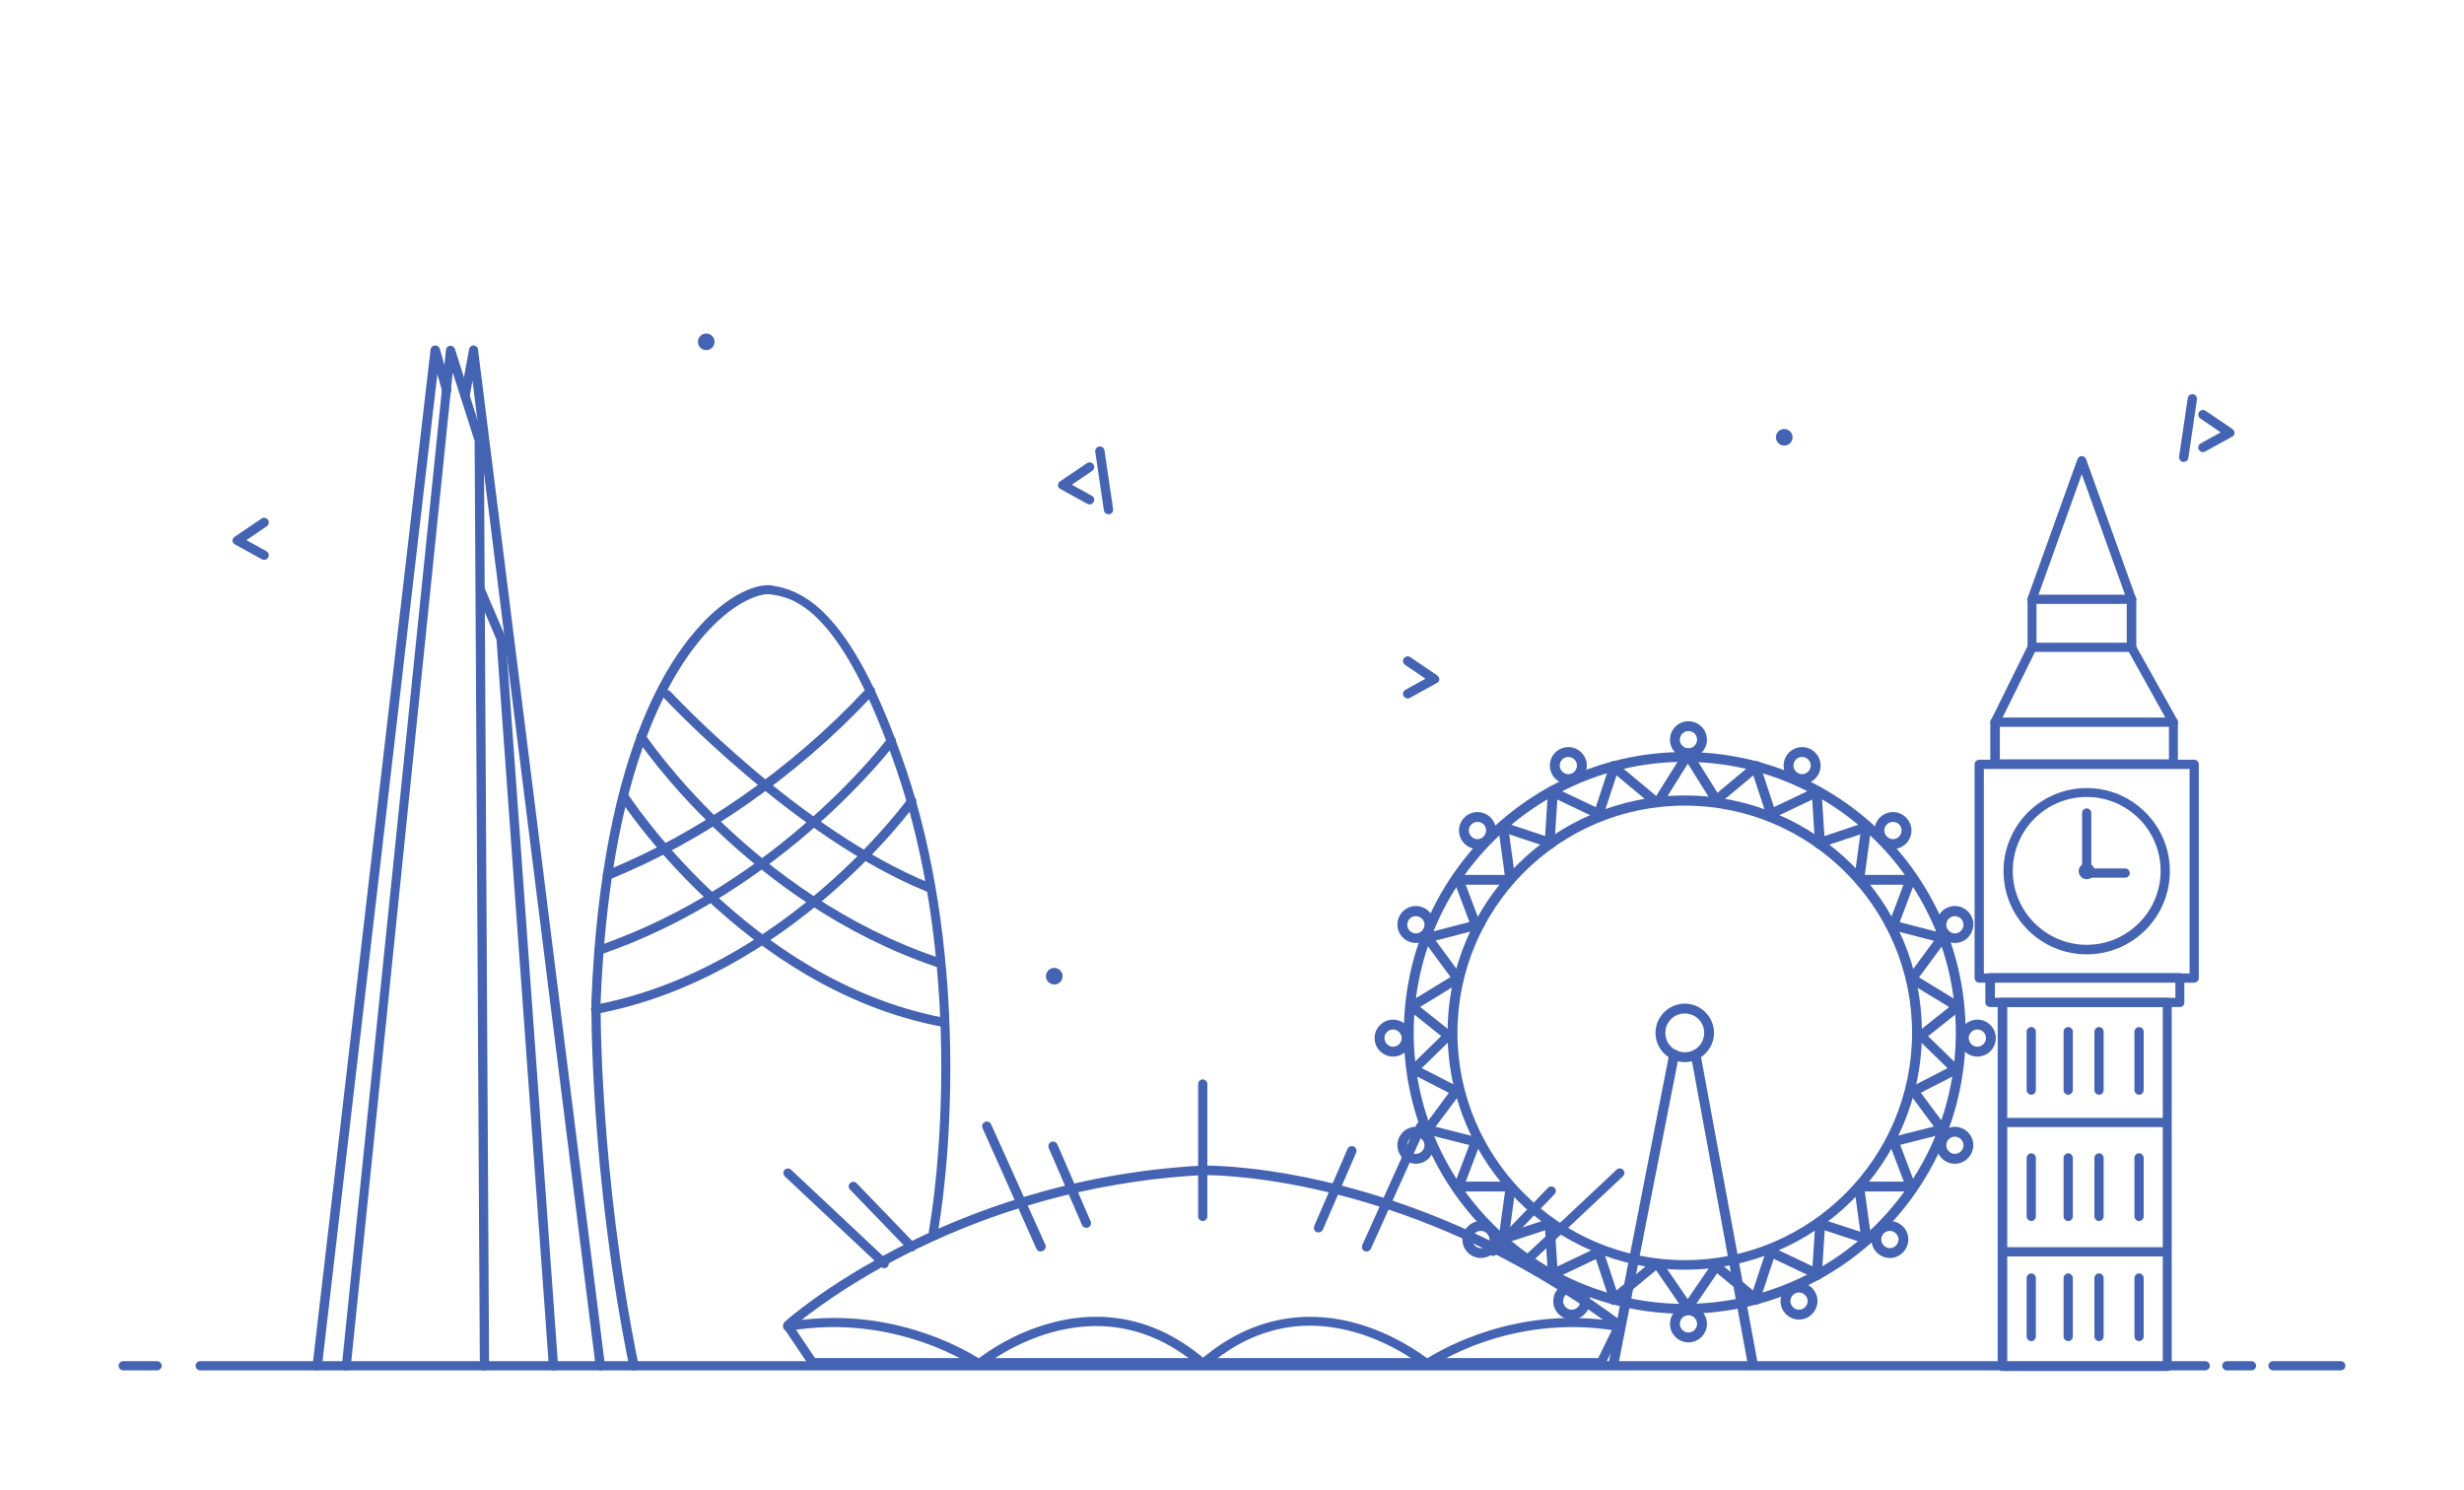 <?xml version="1.0" encoding="utf-8"?>
<!-- Generator: Adobe Illustrator 18.1.1, SVG Export Plug-In . SVG Version: 6.00 Build 0)  -->
<svg version="1.1" id="Layer_1" xmlns="http://www.w3.org/2000/svg" xmlns:xlink="http://www.w3.org/1999/xlink" x="0px" y="0px"
	 viewBox="0 0 800 484" enable-background="new 0 0 800 484" xml:space="preserve">
<g>
	<path fill="#4463B2" d="M547,412.3c-42.4,0-77-34.5-77-77s34.5-77,77-77s77,34.5,77,77S589.4,412.3,547,412.3z M547,261.6
		c-40.7,0-73.8,33.1-73.8,73.8s33.1,73.8,73.8,73.8s73.8-33.1,73.8-73.8S587.7,261.6,547,261.6z"/>
	<path fill="#4463B2" d="M547,426.6c-50.3,0-91.2-40.9-91.2-91.2s40.9-91.2,91.2-91.2c50.3,0,91.2,40.9,91.2,91.2
		S597.3,426.6,547,426.6z M547,247.4c-48.5,0-88,39.5-88,88s39.5,88,88,88c48.5,0,88-39.5,88-88S595.5,247.4,547,247.4z"/>
	<path fill="#4463B2" d="M547,344.9c-5.2,0-9.5-4.3-9.5-9.5c0-5.2,4.3-9.5,9.5-9.5c5.2,0,9.5,4.3,9.5,9.5
		C556.5,340.6,552.2,344.9,547,344.9z M547,329.1c-3.5,0-6.3,2.8-6.3,6.3s2.8,6.3,6.3,6.3c3.5,0,6.3-2.8,6.3-6.3
		S550.5,329.1,547,329.1z"/>
	<path fill="#4463B2" d="M523.8,444.5c-0.1,0-0.2,0-0.3,0c-0.9-0.2-1.4-1-1.2-1.9l19.7-100.5c0.2-0.9,1-1.4,1.9-1.2
		c0.9,0.2,1.4,1,1.2,1.9l-19.7,100.5C525.2,444,524.5,444.5,523.8,444.5z"/>
	<path fill="#4463B2" d="M569.1,444.5c-0.7,0-1.4-0.5-1.6-1.3L549,342.8c-0.2-0.9,0.4-1.7,1.3-1.8c0.9-0.2,1.7,0.4,1.8,1.3
		l18.6,100.5c0.2,0.9-0.4,1.7-1.3,1.8C569.3,444.5,569.2,444.5,569.1,444.5z"/>
	<path fill="#4463B2" d="M548.2,435.9c-3.3,0-6-2.7-6-6c0-3.3,2.7-6,6-6c3.3,0,6,2.7,6,6C554.2,433.2,551.5,435.9,548.2,435.9z
		 M548.2,427.1c-1.6,0-2.8,1.3-2.8,2.8c0,1.5,1.3,2.8,2.8,2.8c1.5,0,2.8-1.3,2.8-2.8C551,428.4,549.8,427.1,548.2,427.1z"/>
	<path fill="#4463B2" d="M584.1,428.5c-3.3,0-6-2.7-6-6c0-3.3,2.7-6,6-6c3.3,0,6,2.7,6,6C590,425.8,587.4,428.5,584.1,428.5z
		 M584.1,419.7c-1.6,0-2.8,1.3-2.8,2.8c0,1.5,1.3,2.8,2.8,2.8c1.5,0,2.8-1.3,2.8-2.8C586.9,421,585.6,419.7,584.1,419.7z"/>
	<path fill="#4463B2" d="M613.6,408.5c-3.3,0-6-2.7-6-6c0-3.3,2.7-6,6-6c3.3,0,6,2.7,6,6C619.5,405.8,616.9,408.5,613.6,408.5z
		 M613.6,399.7c-1.6,0-2.8,1.3-2.8,2.8c0,1.5,1.3,2.8,2.8,2.8c1.5,0,2.8-1.3,2.8-2.8C616.4,401,615.1,399.7,613.6,399.7z"/>
	<path fill="#4463B2" d="M642,343.1c-3.3,0-6-2.7-6-6c0-3.3,2.7-6,6-6c3.3,0,6,2.7,6,6C648,340.4,645.3,343.1,642,343.1z M642,334.3
		c-1.6,0-2.8,1.3-2.8,2.8c0,1.5,1.3,2.8,2.8,2.8c1.5,0,2.8-1.3,2.8-2.8C644.8,335.6,643.6,334.3,642,334.3z"/>
	<path fill="#4463B2" d="M634.7,306.2c-3.3,0-6-2.7-6-6c0-3.3,2.7-6,6-6c3.3,0,6,2.7,6,6C640.6,303.6,638,306.2,634.7,306.2z
		 M634.7,297.5c-1.6,0-2.8,1.3-2.8,2.8c0,1.5,1.3,2.8,2.8,2.8c1.5,0,2.8-1.3,2.8-2.8C637.5,298.7,636.2,297.5,634.7,297.5z"/>
	<path fill="#4463B2" d="M614.6,275.7c-3.3,0-6-2.7-6-6c0-3.3,2.7-6,6-6c3.3,0,6,2.7,6,6C620.6,273,617.9,275.7,614.6,275.7z
		 M614.6,266.9c-1.6,0-2.8,1.3-2.8,2.8c0,1.5,1.3,2.8,2.8,2.8c1.5,0,2.8-1.3,2.8-2.8C617.4,268.1,616.2,266.9,614.6,266.9z"/>
	<path fill="#4463B2" d="M585.1,254.6c-3.3,0-6-2.7-6-6c0-3.3,2.7-6,6-6c3.3,0,6,2.7,6,6C591.1,251.9,588.4,254.6,585.1,254.6z
		 M585.1,245.8c-1.6,0-2.8,1.3-2.8,2.8c0,1.5,1.3,2.8,2.8,2.8c1.5,0,2.8-1.3,2.8-2.8C587.9,247.1,586.7,245.8,585.1,245.8z"/>
	<path fill="#4463B2" d="M548.2,246.2c-3.3,0-6-2.7-6-6c0-3.3,2.7-6,6-6c3.3,0,6,2.7,6,6C554.2,243.5,551.5,246.2,548.2,246.2z
		 M548.2,237.4c-1.6,0-2.8,1.3-2.8,2.8c0,1.5,1.3,2.8,2.8,2.8c1.5,0,2.8-1.3,2.8-2.8C551,238.6,549.8,237.4,548.2,237.4z"/>
	<path fill="#4463B2" d="M634.7,377.9c-3.3,0-6-2.7-6-6c0-3.3,2.7-6,6-6c3.3,0,6,2.7,6,6C640.6,375.2,638,377.9,634.7,377.9z
		 M634.7,369.1c-1.6,0-2.8,1.3-2.8,2.8c0,1.5,1.3,2.8,2.8,2.8c1.5,0,2.8-1.3,2.8-2.8C637.5,370.4,636.2,369.1,634.7,369.1z"/>
	<path fill="#4463B2" d="M510.3,428.5c-3.3,0-6-2.7-6-6c0-3.3,2.7-6,6-6c3.3,0,6,2.7,6,6C516.2,425.8,513.6,428.5,510.3,428.5z
		 M510.3,419.7c-1.6,0-2.8,1.3-2.8,2.8c0,1.5,1.3,2.8,2.8,2.8c1.5,0,2.8-1.3,2.8-2.8C513.1,421,511.8,419.7,510.3,419.7z"/>
	<path fill="#4463B2" d="M480.8,408.5c-3.3,0-6-2.7-6-6c0-3.3,2.7-6,6-6c3.3,0,6,2.7,6,6C486.7,405.8,484.1,408.5,480.8,408.5z
		 M480.8,399.7c-1.6,0-2.8,1.3-2.8,2.8c0,1.5,1.3,2.8,2.8,2.8c1.5,0,2.8-1.3,2.8-2.8C483.6,401,482.3,399.7,480.8,399.7z"/>
	<path fill="#4463B2" d="M452.3,343.1c-3.3,0-6-2.7-6-6c0-3.3,2.7-6,6-6c3.3,0,6,2.7,6,6C458.3,340.4,455.6,343.1,452.3,343.1z
		 M452.3,334.3c-1.6,0-2.8,1.3-2.8,2.8c0,1.5,1.3,2.8,2.8,2.8c1.5,0,2.8-1.3,2.8-2.8C455.1,335.6,453.8,334.3,452.3,334.3z"/>
	<path fill="#4463B2" d="M459.7,306.2c-3.3,0-6-2.7-6-6c0-3.3,2.7-6,6-6c3.3,0,6,2.7,6,6C465.6,303.6,463,306.2,459.7,306.2z
		 M459.7,297.5c-1.6,0-2.8,1.3-2.8,2.8c0,1.5,1.3,2.8,2.8,2.8c1.5,0,2.8-1.3,2.8-2.8C462.5,298.7,461.2,297.5,459.7,297.5z"/>
	<path fill="#4463B2" d="M479.7,275.7c-3.3,0-6-2.7-6-6c0-3.3,2.7-6,6-6c3.3,0,6,2.7,6,6C485.7,273,483,275.7,479.7,275.7z
		 M479.7,266.9c-1.6,0-2.8,1.3-2.8,2.8c0,1.5,1.3,2.8,2.8,2.8c1.5,0,2.8-1.3,2.8-2.8C482.5,268.1,481.3,266.9,479.7,266.9z"/>
	<path fill="#4463B2" d="M509.2,254.6c-3.3,0-6-2.7-6-6c0-3.3,2.7-6,6-6c3.3,0,6,2.7,6,6C515.2,251.9,512.5,254.6,509.2,254.6z
		 M509.2,245.8c-1.6,0-2.8,1.3-2.8,2.8c0,1.5,1.3,2.8,2.8,2.8c1.5,0,2.8-1.3,2.8-2.8C512,247.1,510.8,245.8,509.2,245.8z"/>
	<path fill="#4463B2" d="M459.7,377.9c-3.3,0-6-2.7-6-6c0-3.3,2.7-6,6-6c3.3,0,6,2.7,6,6C465.6,375.2,463,377.9,459.7,377.9z
		 M459.7,369.1c-1.6,0-2.8,1.3-2.8,2.8c0,1.5,1.3,2.8,2.8,2.8c1.5,0,2.8-1.3,2.8-2.8C462.5,370.4,461.2,369.1,459.7,369.1z"/>
	<g>
		<path fill="#4463B2" d="M538.2,262.1c-0.3,0-0.6-0.1-0.8-0.2c-0.5-0.3-0.7-0.8-0.7-1.3c0-0.3,0.1-0.6,0.2-0.8l10-16
			c0.5-0.7,1.4-1,2.2-0.5c0.5,0.3,0.7,0.8,0.7,1.3c0,0.3-0.1,0.6-0.2,0.8l-10,16C539.3,261.9,538.7,262.1,538.2,262.1z"/>
		<path fill="#4463B2" d="M557.7,262.1c-0.5,0-1-0.3-1.3-0.7l-10-16c-0.2-0.3-0.2-0.6-0.2-0.8c0-0.5,0.3-1,0.7-1.3
			c0.7-0.5,1.7-0.2,2.2,0.5l10,16c0.2,0.3,0.2,0.6,0.2,0.8c0,0.5-0.3,1-0.7,1.3C558.3,262,558,262.1,557.7,262.1z"/>
	</g>
	<g>
		<path fill="#4463B2" d="M556.5,262c-0.5,0-0.9-0.2-1.2-0.6c-0.2-0.3-0.4-0.7-0.4-1c0-0.5,0.2-0.9,0.6-1.2l13.9-11.6
			c0.7-0.6,1.7-0.5,2.2,0.2c0.2,0.3,0.4,0.7,0.4,1c0,0.5-0.2,0.9-0.6,1.2l-13.9,11.6C557.2,261.9,556.8,262,556.5,262z"/>
		<path fill="#4463B2" d="M575.3,266.7c-0.7,0-1.3-0.4-1.5-1.1l-5.4-16.4c-0.1-0.2-0.1-0.3-0.1-0.5c0-0.7,0.4-1.3,1.1-1.5
			c0.8-0.3,1.7,0.2,2,1l5.4,16.4c0.1,0.2,0.1,0.3,0.1,0.5c0,0.7-0.4,1.3-1.1,1.5C575.6,266.7,575.4,266.7,575.3,266.7z"/>
	</g>
	<g>
		<path fill="#4463B2" d="M574.1,266.3c-0.6,0-1.2-0.3-1.4-0.9c-0.1-0.2-0.2-0.5-0.2-0.7c0-0.6,0.3-1.2,0.9-1.4l16.2-7.7
			c0.8-0.4,1.7,0,2.1,0.7c0.1,0.2,0.2,0.5,0.2,0.7c0,0.6-0.3,1.2-0.9,1.4l-16.2,7.7C574.6,266.2,574.4,266.3,574.1,266.3z"/>
		<path fill="#4463B2" d="M590.9,275.7c-0.8,0-1.5-0.6-1.6-1.5l-1.1-17.3c0,0,0-0.1,0-0.1c0-0.8,0.6-1.5,1.5-1.6
			c0.9-0.1,1.6,0.6,1.7,1.5l1.1,17.3c0,0,0,0.1,0,0.1C592.5,274.9,591.9,275.6,590.9,275.7C591,275.7,591,275.7,590.9,275.7z"/>
	</g>
	<g>
		<path fill="#4463B2" d="M590.4,275.4c-0.7,0-1.3-0.4-1.5-1.1c-0.1-0.2-0.1-0.3-0.1-0.5c0-0.7,0.4-1.3,1.1-1.5l15.9-5.3
			c0.8-0.3,1.7,0.2,2,1c0.1,0.2,0.1,0.3,0.1,0.5c0,0.7-0.4,1.3-1.1,1.5l-15.9,5.3C590.7,275.4,590.6,275.4,590.4,275.4z"/>
		<path fill="#4463B2" d="M603.7,286.6c-0.1,0-0.1,0-0.2,0c-0.8-0.1-1.4-0.8-1.4-1.6c0-0.1,0-0.1,0-0.2l2.3-16.8
			c0.1-0.9,0.9-1.5,1.8-1.4c0.8,0.1,1.4,0.8,1.4,1.6c0,0.1,0,0.1,0,0.2l-2.3,16.8C605.2,286.1,604.5,286.6,603.7,286.6z"/>
	</g>
	<g>
		<path fill="#4463B2" d="M603.8,287.3c-0.9,0-1.6-0.7-1.6-1.6c0-0.9,0.7-1.6,1.6-1.6l17,0c0.9,0,1.6,0.7,1.6,1.6
			c0,0.9-0.7,1.6-1.6,1.6L603.8,287.3z"/>
		<path fill="#4463B2" d="M614.5,302.8c-0.2,0-0.4,0-0.6-0.1c-0.6-0.2-1-0.8-1-1.5c0-0.2,0-0.4,0.1-0.6l6-15.9
			c0.3-0.8,1.2-1.2,2-0.9c0.6,0.2,1,0.8,1,1.5c0,0.2,0,0.4-0.1,0.6l-6,15.9C615.8,302.4,615.2,302.8,614.5,302.8z"/>
	</g>
	<g>
		<path fill="#4463B2" d="M631,306.2c-0.1,0-0.3,0-0.4,0l-17.4-4.5c-0.7-0.2-1.2-0.8-1.2-1.5c0-0.1,0-0.3,0-0.4
			c0.2-0.8,1.1-1.4,1.9-1.1l17.4,4.5c0.7,0.2,1.2,0.8,1.2,1.5c0,0.1,0,0.3,0,0.4C632.3,305.7,631.7,306.2,631,306.2z"/>
		<path fill="#4463B2" d="M620.5,319.7c-0.3,0-0.7-0.1-0.9-0.3c-0.4-0.3-0.6-0.8-0.6-1.3c0-0.3,0.1-0.7,0.3-0.9l10.3-14
			c0.5-0.7,1.5-0.9,2.2-0.3c0.4,0.3,0.6,0.8,0.6,1.3c0,0.3-0.1,0.7-0.3,0.9l-10.3,14C621.4,319.5,621,319.7,620.5,319.7z"/>
	</g>
	<g>
		<path fill="#4463B2" d="M635.9,328.6c-0.3,0-0.6-0.1-0.8-0.2l-14.9-9.1c-0.5-0.3-0.8-0.8-0.8-1.4c0-0.3,0.1-0.6,0.2-0.8
			c0.5-0.7,1.4-1,2.2-0.5l14.9,9.1c0.5,0.3,0.8,0.8,0.8,1.4c0,0.3-0.1,0.6-0.2,0.8C637,328.3,636.5,328.6,635.9,328.6z"/>
		<path fill="#4463B2" d="M622.6,338.7c-0.5,0-0.9-0.2-1.2-0.6c-0.2-0.3-0.3-0.6-0.3-1c0-0.5,0.2-0.9,0.6-1.2l13.3-10.6
			c0.7-0.5,1.7-0.4,2.2,0.3c0.2,0.3,0.3,0.6,0.3,1c0,0.5-0.2,0.9-0.6,1.2l-13.3,10.6C623.3,338.6,622.9,338.7,622.6,338.7z"/>
	</g>
	<g>
		<path fill="#4463B2" d="M635.4,349.2c-0.4,0-0.8-0.1-1.1-0.4l-12.3-12c-0.3-0.3-0.5-0.7-0.5-1.1c0-0.4,0.1-0.8,0.4-1.1
			c0.6-0.6,1.6-0.6,2.2,0l12.3,12c0.3,0.3,0.5,0.7,0.5,1.1c0,0.4-0.1,0.8-0.4,1.1C636.2,349,635.8,349.2,635.4,349.2z"/>
		<path fill="#4463B2" d="M620.7,356.2c-0.6,0-1.1-0.3-1.4-0.9c-0.1-0.2-0.2-0.5-0.2-0.7c0-0.6,0.3-1.1,0.9-1.4l14.8-7.6
			c0.8-0.4,1.7-0.1,2.1,0.7c0.1,0.2,0.2,0.5,0.2,0.7c0,0.6-0.3,1.1-0.9,1.4l-14.8,7.6C621.2,356.2,621,356.2,620.7,356.2z"/>
	</g>
	<g>
		<path fill="#4463B2" d="M548.2,426.6c-0.5,0-1-0.2-1.3-0.7l-10-14.6c-0.2-0.3-0.3-0.6-0.3-0.9c0-0.5,0.2-1,0.7-1.3
			c0.7-0.5,1.7-0.3,2.2,0.4l10,14.6c0.2,0.3,0.3,0.6,0.3,0.9c0,0.5-0.2,1-0.7,1.3C548.8,426.5,548.5,426.6,548.2,426.6z"/>
		<path fill="#4463B2" d="M547.7,426.6c-0.3,0-0.6-0.1-0.9-0.3c-0.4-0.3-0.7-0.8-0.7-1.3c0-0.3,0.1-0.6,0.3-0.9l10-14.6
			c0.5-0.7,1.5-0.9,2.2-0.4c0.4,0.3,0.7,0.8,0.7,1.3c0,0.3-0.1,0.6-0.3,0.9l-10,14.6C548.7,426.3,548.2,426.6,547.7,426.6z"/>
	</g>
	<g>
		<g>
			<path fill="#4463B2" d="M570.3,423.6c-0.4,0-0.7-0.1-1-0.4l-13.9-11.5c-0.4-0.3-0.6-0.8-0.6-1.2c0-0.4,0.1-0.7,0.4-1
				c0.6-0.7,1.6-0.8,2.2-0.2l13.9,11.5c0.4,0.3,0.6,0.8,0.6,1.2c0,0.4-0.1,0.7-0.4,1C571.2,423.4,570.8,423.6,570.3,423.6z"/>
			<path fill="#4463B2" d="M569.8,423.7c-0.2,0-0.3,0-0.5-0.1c-0.7-0.2-1.1-0.8-1.1-1.5c0-0.2,0-0.3,0.1-0.5l5.4-16.3
				c0.3-0.8,1.2-1.3,2-1c0.7,0.2,1.1,0.8,1.1,1.5c0,0.2,0,0.3-0.1,0.5l-5.4,16.3C571.1,423.3,570.5,423.7,569.8,423.7z"/>
		</g>
		<g>
			<path fill="#4463B2" d="M590.3,415.5c-0.2,0-0.5,0-0.7-0.2l-16.2-7.7c-0.6-0.3-0.9-0.8-0.9-1.4c0-0.2,0-0.5,0.2-0.7
				c0.4-0.8,1.3-1.1,2.1-0.8l16.2,7.7c0.6,0.3,0.9,0.8,0.9,1.4c0,0.2,0,0.5-0.2,0.7C591.5,415.1,590.9,415.5,590.3,415.5z"/>
			<path fill="#4463B2" d="M589.9,415.7C589.8,415.7,589.8,415.7,589.9,415.7c-0.9-0.1-1.6-0.8-1.6-1.6c0,0,0-0.1,0-0.1l1.1-17.2
				c0.1-0.9,0.8-1.5,1.7-1.5c0.8,0.1,1.5,0.7,1.5,1.6c0,0,0,0.1,0,0.1l-1.1,17.2C591.4,415.1,590.7,415.7,589.9,415.7z"/>
		</g>
		<g>
			<path fill="#4463B2" d="M606.3,404c-0.2,0-0.3,0-0.5-0.1l-15.9-5.2c-0.7-0.2-1.1-0.8-1.1-1.5c0-0.2,0-0.3,0.1-0.5
				c0.3-0.8,1.2-1.3,2-1l15.9,5.2c0.7,0.2,1.1,0.8,1.1,1.5c0,0.2,0,0.3-0.1,0.5C607.6,403.6,607,404,606.3,404z"/>
			<path fill="#4463B2" d="M606,404.3c-0.8,0-1.5-0.6-1.6-1.4l-2.3-16.7c0-0.1,0-0.1,0-0.2c0-0.8,0.6-1.5,1.4-1.6
				c0.9-0.1,1.7,0.5,1.8,1.4l2.3,16.7c0,0.1,0,0.1,0,0.2c0,0.8-0.6,1.5-1.4,1.6C606.1,404.3,606.1,404.3,606,404.3z"/>
		</g>
		<g>
			<path fill="#4463B2" d="M620.8,386.9L620.8,386.9l-17,0c-0.9,0-1.6-0.7-1.6-1.6c0-0.9,0.7-1.6,1.6-1.6l0,0l17,0
				c0.9,0,1.6,0.7,1.6,1.6C622.4,386.2,621.7,386.9,620.8,386.9z"/>
			<path fill="#4463B2" d="M620.6,387.3c-0.6,0-1.2-0.4-1.5-1l-6-15.8c-0.1-0.2-0.1-0.4-0.1-0.6c0-0.6,0.4-1.2,1-1.5
				c0.8-0.3,1.7,0.1,2,0.9l6,15.8c0.1,0.2,0.1,0.4,0.1,0.6c0,0.6-0.4,1.2-1,1.5C620.9,387.3,620.7,387.3,620.6,387.3z"/>
		</g>
		<g>
			<path fill="#4463B2" d="M613.6,372.6c-0.7,0-1.3-0.5-1.5-1.2c0-0.1,0-0.3,0-0.4c0-0.7,0.5-1.3,1.2-1.5l17.4-4.4
				c0.8-0.2,1.7,0.3,1.9,1.1c0,0.1,0,0.3,0,0.4c0,0.7-0.5,1.3-1.2,1.5l-17.4,4.4C613.8,372.6,613.7,372.6,613.6,372.6z"/>
			<path fill="#4463B2" d="M630.8,368.6c-0.5,0-1-0.2-1.3-0.6l-10.3-13.9c-0.2-0.3-0.3-0.6-0.3-0.9c0-0.5,0.2-1,0.6-1.3
				c0.7-0.5,1.7-0.4,2.2,0.3l10.3,13.9c0.2,0.3,0.3,0.6,0.3,0.9c0,0.5-0.2,1-0.6,1.3C631.4,368.5,631.1,368.6,630.8,368.6z"/>
		</g>
	</g>
	<g>
		<path fill="#4463B2" d="M537.6,262c-0.4,0-0.7-0.1-1-0.4l-13.9-11.6c-0.4-0.3-0.6-0.8-0.6-1.2c0-0.4,0.1-0.7,0.4-1
			c0.6-0.7,1.6-0.8,2.2-0.2l13.9,11.6c0.4,0.3,0.6,0.8,0.6,1.2c0,0.4-0.1,0.7-0.4,1C538.5,261.8,538,262,537.6,262z"/>
		<path fill="#4463B2" d="M518.8,266.7c-0.2,0-0.3,0-0.5-0.1c-0.7-0.2-1.1-0.8-1.1-1.5c0-0.2,0-0.3,0.1-0.5l5.4-16.4
			c0.3-0.8,1.2-1.3,2-1c0.7,0.2,1.1,0.8,1.1,1.5c0,0.2,0,0.3-0.1,0.5l-5.4,16.4C520.1,266.3,519.5,266.7,518.8,266.7z"/>
	</g>
	<g>
		<path fill="#4463B2" d="M519.9,266.3c-0.2,0-0.5,0-0.7-0.2l-16.2-7.7c-0.6-0.3-0.9-0.8-0.9-1.4c0-0.2,0-0.5,0.2-0.7
			c0.4-0.8,1.3-1.1,2.1-0.7l16.2,7.7c0.6,0.3,0.9,0.8,0.9,1.4c0,0.2,0,0.5-0.2,0.7C521.1,266,520.5,266.3,519.9,266.3z"/>
		<path fill="#4463B2" d="M503.1,275.7C503.1,275.7,503,275.7,503.1,275.7c-0.9-0.1-1.6-0.8-1.6-1.6c0,0,0-0.1,0-0.1l1.1-17.3
			c0.1-0.9,0.8-1.5,1.7-1.5c0.8,0.1,1.5,0.7,1.5,1.6c0,0,0,0.1,0,0.1l-1.1,17.3C504.6,275,503.9,275.7,503.1,275.7z"/>
	</g>
	<g>
		<path fill="#4463B2" d="M503.6,275.4c-0.2,0-0.3,0-0.5-0.1l-15.9-5.3c-0.7-0.2-1.1-0.8-1.1-1.5c0-0.2,0-0.3,0.1-0.5
			c0.3-0.8,1.2-1.3,2-1l15.9,5.3c0.7,0.2,1.1,0.8,1.1,1.5c0,0.2,0,0.3-0.1,0.5C504.9,275,504.3,275.4,503.6,275.4z"/>
		<path fill="#4463B2" d="M490.3,286.6c-0.8,0-1.5-0.6-1.6-1.4l-2.3-16.8c0-0.1,0-0.1,0-0.2c0-0.8,0.6-1.5,1.4-1.6
			c0.9-0.1,1.7,0.5,1.8,1.4l2.3,16.8c0,0.1,0,0.1,0,0.2c0,0.8-0.6,1.5-1.4,1.6C490.5,286.6,490.4,286.6,490.3,286.6z"/>
	</g>
	<g>
		<path fill="#4463B2" d="M490.2,287.3L490.2,287.3l-17,0c-0.9,0-1.6-0.7-1.6-1.6c0-0.9,0.7-1.6,1.6-1.6l0,0l17,0
			c0.9,0,1.6,0.7,1.6,1.6C491.8,286.6,491.1,287.3,490.2,287.3z"/>
		<path fill="#4463B2" d="M479.5,302.8c-0.6,0-1.2-0.4-1.5-1l-6-15.9c-0.1-0.2-0.1-0.4-0.1-0.6c0-0.6,0.4-1.2,1-1.5
			c0.8-0.3,1.7,0.1,2,0.9l6,15.9c0.1,0.2,0.1,0.4,0.1,0.6c0,0.6-0.4,1.2-1,1.5C479.9,302.8,479.7,302.8,479.5,302.8z"/>
	</g>
	<g>
		<path fill="#4463B2" d="M463.1,306.2c-0.7,0-1.3-0.5-1.5-1.2c0-0.1,0-0.3,0-0.4c0-0.7,0.5-1.3,1.2-1.5l17.4-4.5
			c0.8-0.2,1.7,0.3,1.9,1.1c0,0.1,0,0.3,0,0.4c0,0.7-0.5,1.3-1.2,1.5l-17.4,4.5C463.3,306.2,463.2,306.2,463.1,306.2z"/>
		<path fill="#4463B2" d="M473.6,319.7c-0.5,0-1-0.2-1.3-0.6l-10.3-14c-0.2-0.3-0.3-0.6-0.3-0.9c0-0.5,0.2-1,0.6-1.3
			c0.7-0.5,1.7-0.4,2.2,0.3l10.3,14c0.2,0.3,0.3,0.6,0.3,0.9c0,0.5-0.2,1-0.6,1.3C474.2,319.6,473.9,319.7,473.6,319.7z"/>
	</g>
	<g>
		<path fill="#4463B2" d="M458.1,328.6c-0.5,0-1.1-0.3-1.4-0.8c-0.2-0.3-0.2-0.5-0.2-0.8c0-0.5,0.3-1.1,0.8-1.4l14.9-9.1
			c0.7-0.5,1.7-0.2,2.2,0.5c0.2,0.3,0.2,0.5,0.2,0.8c0,0.5-0.3,1.1-0.8,1.4l-14.9,9.1C458.7,328.5,458.4,328.6,458.1,328.6z"/>
		<path fill="#4463B2" d="M471.4,338.7c-0.3,0-0.7-0.1-1-0.3l-13.3-10.6c-0.4-0.3-0.6-0.8-0.6-1.2c0-0.3,0.1-0.7,0.3-1
			c0.5-0.7,1.5-0.8,2.2-0.3l13.3,10.6c0.4,0.3,0.6,0.8,0.6,1.2c0,0.3-0.1,0.7-0.3,1C472.4,338.5,471.9,338.7,471.4,338.7z"/>
	</g>
	<g>
		<path fill="#4463B2" d="M458.6,349.2c-0.4,0-0.8-0.2-1.1-0.5c-0.3-0.3-0.4-0.7-0.4-1.1c0-0.4,0.2-0.8,0.5-1.1l12.3-12
			c0.6-0.6,1.6-0.6,2.2,0c0.3,0.3,0.4,0.7,0.4,1.1c0,0.4-0.2,0.8-0.5,1.1l-12.3,12C459.4,349,459,349.2,458.6,349.2z"/>
		<path fill="#4463B2" d="M473.3,356.2c-0.2,0-0.5-0.1-0.7-0.2l-14.8-7.6c-0.5-0.3-0.9-0.8-0.9-1.4c0-0.2,0.1-0.5,0.2-0.7
			c0.4-0.8,1.4-1.1,2.1-0.7l14.8,7.6c0.5,0.3,0.9,0.8,0.9,1.4c0,0.2-0.1,0.5-0.2,0.7C474.4,355.9,473.9,356.2,473.3,356.2z"/>
	</g>
	<g>
		<g>
			<path fill="#4463B2" d="M523.7,423.6c-0.5,0-0.9-0.2-1.2-0.6c-0.2-0.3-0.4-0.7-0.4-1c0-0.5,0.2-0.9,0.6-1.2l13.9-11.5
				c0.7-0.6,1.7-0.5,2.2,0.2c0.2,0.3,0.4,0.7,0.4,1c0,0.5-0.2,0.9-0.6,1.2l-13.9,11.5C524.4,423.5,524.1,423.6,523.7,423.6z"/>
			<path fill="#4463B2" d="M524.2,423.7c-0.7,0-1.3-0.4-1.5-1.1l-5.4-16.3c-0.1-0.2-0.1-0.3-0.1-0.5c0-0.7,0.4-1.3,1.1-1.5
				c0.8-0.3,1.7,0.2,2,1l5.4,16.3c0.1,0.2,0.1,0.3,0.1,0.5c0,0.7-0.4,1.3-1.1,1.5C524.6,423.7,524.4,423.7,524.2,423.7z"/>
		</g>
		<g>
			<path fill="#4463B2" d="M503.7,415.5c-0.6,0-1.2-0.3-1.4-0.9c-0.1-0.2-0.2-0.4-0.2-0.7c0-0.6,0.3-1.2,0.9-1.4l16.2-7.7
				c0.8-0.4,1.7,0,2.1,0.8c0.1,0.2,0.2,0.4,0.2,0.7c0,0.6-0.3,1.2-0.9,1.4l-16.2,7.7C504.2,415.4,503.9,415.5,503.7,415.5z"/>
			<path fill="#4463B2" d="M504.2,415.7c-0.8,0-1.5-0.6-1.6-1.5l-1.1-17.2c0,0,0-0.1,0-0.1c0-0.8,0.6-1.5,1.5-1.6
				c0.9,0,1.6,0.6,1.7,1.5l1.1,17.2c0,0,0,0.1,0,0.1C505.7,415,505.1,415.7,504.2,415.7C504.2,415.7,504.2,415.7,504.2,415.7z"/>
		</g>
		<g>
			<path fill="#4463B2" d="M487.7,404c-0.7,0-1.3-0.4-1.5-1.1c-0.1-0.2-0.1-0.3-0.1-0.5c0-0.7,0.4-1.3,1.1-1.5l15.9-5.2
				c0.8-0.3,1.7,0.2,2,1c0.1,0.2,0.1,0.3,0.1,0.5c0,0.7-0.4,1.3-1.1,1.5l-15.9,5.2C488,404,487.9,404,487.7,404z"/>
			<path fill="#4463B2" d="M488.1,404.3c-0.1,0-0.1,0-0.2,0c-0.8-0.1-1.4-0.8-1.4-1.6c0-0.1,0-0.1,0-0.2l2.3-16.7
				c0.1-0.9,0.9-1.5,1.8-1.4c0.8,0.1,1.4,0.8,1.4,1.6c0,0.1,0,0.1,0,0.2l-2.3,16.7C489.5,403.7,488.8,404.3,488.1,404.3z"/>
		</g>
		<g>
			<path fill="#4463B2" d="M473.2,386.9c-0.9,0-1.6-0.7-1.6-1.6c0-0.9,0.7-1.6,1.6-1.6l17,0c0.9,0,1.6,0.7,1.6,1.6
				c0,0.9-0.7,1.6-1.6,1.6L473.2,386.9z"/>
			<path fill="#4463B2" d="M473.5,387.3c-0.2,0-0.4,0-0.6-0.1c-0.6-0.2-1-0.8-1-1.5c0-0.2,0-0.4,0.1-0.6l6-15.8
				c0.3-0.8,1.2-1.2,2-0.9c0.6,0.2,1,0.8,1,1.5c0,0.2,0,0.4-0.1,0.6l-6,15.8C474.7,386.9,474.1,387.3,473.5,387.3z"/>
		</g>
		<g>
			<path fill="#4463B2" d="M480.5,372.6c-0.1,0-0.3,0-0.4,0l-17.4-4.4c-0.7-0.2-1.2-0.8-1.2-1.5c0-0.1,0-0.3,0-0.4
				c0.2-0.8,1.1-1.4,1.9-1.1l17.4,4.4c0.7,0.2,1.2,0.8,1.2,1.5c0,0.1,0,0.3,0,0.4C481.8,372.1,481.2,372.6,480.5,372.6z"/>
			<path fill="#4463B2" d="M463.3,368.6c-0.3,0-0.7-0.1-0.9-0.3c-0.4-0.3-0.6-0.8-0.6-1.3c0-0.3,0.1-0.7,0.3-0.9l10.3-13.9
				c0.5-0.7,1.5-0.9,2.2-0.3c0.4,0.3,0.6,0.8,0.6,1.3c0,0.3-0.1,0.7-0.3,0.9L464.5,368C464.2,368.4,463.8,368.6,463.3,368.6z"/>
		</g>
	</g>
</g>
<g>
	<path fill="#4463B2" d="M103,445c-0.1,0-0.1,0-0.2,0c-0.8-0.1-1.4-0.8-1.3-1.7l38.3-329.8c0.1-0.7,0.7-1.3,1.4-1.3
		c0.7-0.1,1.4,0.4,1.6,1.1l3.7,13c0.2,0.8-0.2,1.6-1,1.9c-0.8,0.2-1.6-0.2-1.9-1l-1.6-5.7l-37.5,322.3
		C104.4,444.4,103.7,445,103,445z"/>
	<path fill="#4463B2" d="M112.5,445c-0.1,0-0.1,0-0.2,0c-0.8-0.1-1.4-0.8-1.3-1.6l33.8-329.8c0.1-0.7,0.6-1.3,1.3-1.3
		c0.7-0.1,1.4,0.4,1.6,1l9.3,29.3c0,0.1,0.1,0.3,0.1,0.4l1.7,300.5c0,0.8-0.7,1.5-1.5,1.5c0,0,0,0,0,0c-0.8,0-1.5-0.7-1.5-1.5
		l-1.7-300.3l-7.1-22.2l-0.1,0.8l-33,321.8C114,444.4,113.3,445,112.5,445z"/>
	<path fill="#4463B2" d="M194.9,445c-0.7,0-1.4-0.6-1.5-1.3l-40-320.1l-0.9,5c-0.1,0.8-0.9,1.4-1.7,1.2c-0.8-0.1-1.4-0.9-1.2-1.7
		l2.7-14.7c0.1-0.7,0.8-1.3,1.5-1.2c0.7,0,1.4,0.6,1.4,1.3l41.2,329.8c0.1,0.8-0.5,1.6-1.3,1.7C195,445,195,445,194.9,445z"/>
	<path fill="#4463B2" d="M179.7,445c-0.8,0-1.4-0.6-1.5-1.4l-17-235.9l-6.6-15.4c-0.3-0.8,0-1.6,0.8-2c0.8-0.3,1.6,0,2,0.8l6.7,15.7
		c0.1,0.2,0.1,0.3,0.1,0.5l17,236.2c0.1,0.8-0.6,1.5-1.4,1.6C179.8,445,179.7,445,179.7,445z"/>
</g>
<g>
	<path fill="#4463B2" d="M205.8,445c-0.7,0-1.3-0.5-1.5-1.2C191.5,380.7,192,325.9,192,325.4c3.3-84.2,27.2-116.2,41.1-127.8
		c7.6-6.3,14-8,17.4-7.5c11.5,1.7,26.8,10,43.7,59.8c18.9,55.8,15.4,120.7,10.3,150.3c-0.1,0.8-0.9,1.4-1.7,1.2
		c-0.8-0.1-1.4-0.9-1.2-1.7c5-29.3,8.6-93.6-10.2-148.8C273,196.3,257,194,250.2,193c-2.9-0.4-8.7,1.5-15.1,6.9
		c-6.7,5.6-16.5,16.8-24.8,38.4c-8.8,22.9-13.9,52.2-15.3,87.2c0,0.5-0.5,55,12.3,117.7c0.2,0.8-0.4,1.6-1.2,1.8
		C206,445,205.9,445,205.8,445z"/>
	<path fill="#4463B2" d="M197.2,285.7c-0.6,0-1.2-0.4-1.4-0.9c-0.3-0.8,0.1-1.6,0.8-2c30.2-12.2,60.1-33,84.1-58.6
		c0.4-0.4,0.7-0.7,0.9-0.9c0.6-0.6,1.5-0.6,2.1,0c0.6,0.6,0.6,1.5,0,2.1c-0.2,0.2-0.5,0.5-0.8,0.9c-24.3,25.9-54.5,47-85.1,59.3
		C197.6,285.7,197.4,285.7,197.2,285.7z"/>
	<path fill="#4463B2" d="M194.5,310.1c-0.6,0-1.2-0.4-1.4-1c-0.3-0.8,0.1-1.6,0.9-1.9c58.4-20,93.9-67,94.2-67.5
		c0.5-0.7,1.4-0.8,2.1-0.3c0.7,0.5,0.8,1.4,0.3,2.1c-0.4,0.5-36.4,48.2-95.7,68.5C194.8,310.1,194.7,310.1,194.5,310.1z"/>
	<path fill="#4463B2" d="M193.4,329.3c-0.7,0-1.3-0.5-1.5-1.2c-0.2-0.8,0.4-1.6,1.2-1.8c61.6-11.6,101.3-66.4,101.7-67
		c0.5-0.7,1.4-0.8,2.1-0.4c0.7,0.5,0.8,1.4,0.4,2.1c-0.4,0.6-40.8,56.4-103.6,68.2C193.6,329.3,193.5,329.3,193.4,329.3z"/>
	<path fill="#4463B2" d="M301.7,289.7c-0.2,0-0.4,0-0.6-0.1c-43.1-17.4-85.2-62.6-85.6-63c-0.6-0.6-0.5-1.6,0.1-2.1
		c0.6-0.6,1.6-0.5,2.1,0.1c0.4,0.4,42.1,45.2,84.5,62.3c0.8,0.3,1.1,1.2,0.8,2C302.9,289.3,302.3,289.7,301.7,289.7z"/>
	<path fill="#4463B2" d="M304.6,314.1c-0.2,0-0.3,0-0.5-0.1c-61.9-20.9-96.8-73.4-97.2-73.9c-0.5-0.7-0.3-1.6,0.4-2.1
		c0.7-0.5,1.6-0.3,2.1,0.4c0.3,0.5,34.8,52.2,95.6,72.7c0.8,0.3,1.2,1.1,0.9,1.9C305.8,313.7,305.2,314.1,304.6,314.1z"/>
	<path fill="#4463B2" d="M305.6,333.3c-0.1,0-0.2,0-0.3,0c-64.6-12.5-103.9-73.5-104.2-74.1c-0.4-0.7-0.2-1.6,0.5-2.1
		c0.7-0.4,1.6-0.2,2.1,0.5c0.4,0.6,38.9,60.5,102.3,72.8c0.8,0.2,1.3,0.9,1.2,1.8C306.9,332.8,306.3,333.3,305.6,333.3z"/>
</g>
<g>
	<path fill="#4463B2" d="M677.5,309.9c-14.9,0-27-12.1-27-27s12.1-27,27-27s27,12.1,27,27S692.4,309.9,677.5,309.9z M677.5,258.8
		c-13.3,0-24,10.8-24,24s10.8,24,24,24s24-10.8,24-24S690.8,258.8,677.5,258.8z"/>
	<g>
		<path fill="#4463B2" d="M659.5,355.5c-0.8,0-1.5-0.7-1.5-1.5v-19c0-0.8,0.7-1.5,1.5-1.5s1.5,0.7,1.5,1.5v19
			C661,354.8,660.3,355.5,659.5,355.5z"/>
		<path fill="#4463B2" d="M671.5,355.5c-0.8,0-1.5-0.7-1.5-1.5v-19c0-0.8,0.7-1.5,1.5-1.5s1.5,0.7,1.5,1.5v19
			C673,354.8,672.3,355.5,671.5,355.5z"/>
		<path fill="#4463B2" d="M681.5,355.5c-0.8,0-1.5-0.7-1.5-1.5v-19c0-0.8,0.7-1.5,1.5-1.5s1.5,0.7,1.5,1.5v19
			C683,354.8,682.3,355.5,681.5,355.5z"/>
		<path fill="#4463B2" d="M694.5,355.5c-0.8,0-1.5-0.7-1.5-1.5v-19c0-0.8,0.7-1.5,1.5-1.5s1.5,0.7,1.5,1.5v19
			C696,354.8,695.3,355.5,694.5,355.5z"/>
	</g>
	<g>
		<path fill="#4463B2" d="M659.5,396.5c-0.8,0-1.5-0.7-1.5-1.5v-19c0-0.8,0.7-1.5,1.5-1.5s1.5,0.7,1.5,1.5v19
			C661,395.8,660.3,396.5,659.5,396.5z"/>
		<path fill="#4463B2" d="M671.5,396.5c-0.8,0-1.5-0.7-1.5-1.5v-19c0-0.8,0.7-1.5,1.5-1.5s1.5,0.7,1.5,1.5v19
			C673,395.8,672.3,396.5,671.5,396.5z"/>
		<path fill="#4463B2" d="M681.5,396.5c-0.8,0-1.5-0.7-1.5-1.5v-19c0-0.8,0.7-1.5,1.5-1.5s1.5,0.7,1.5,1.5v19
			C683,395.8,682.3,396.5,681.5,396.5z"/>
		<path fill="#4463B2" d="M694.5,396.5c-0.8,0-1.5-0.7-1.5-1.5v-19c0-0.8,0.7-1.5,1.5-1.5s1.5,0.7,1.5,1.5v19
			C696,395.8,695.3,396.5,694.5,396.5z"/>
	</g>
	<g>
		<path fill="#4463B2" d="M659.5,435.5c-0.8,0-1.5-0.7-1.5-1.5v-19c0-0.8,0.7-1.5,1.5-1.5s1.5,0.7,1.5,1.5v19
			C661,434.8,660.3,435.5,659.5,435.5z"/>
		<path fill="#4463B2" d="M671.5,435.5c-0.8,0-1.5-0.7-1.5-1.5v-19c0-0.8,0.7-1.5,1.5-1.5s1.5,0.7,1.5,1.5v19
			C673,434.8,672.3,435.5,671.5,435.5z"/>
		<path fill="#4463B2" d="M681.5,435.5c-0.8,0-1.5-0.7-1.5-1.5v-19c0-0.8,0.7-1.5,1.5-1.5s1.5,0.7,1.5,1.5v19
			C683,434.8,682.3,435.5,681.5,435.5z"/>
		<path fill="#4463B2" d="M694.5,435.5c-0.8,0-1.5-0.7-1.5-1.5v-19c0-0.8,0.7-1.5,1.5-1.5s1.5,0.7,1.5,1.5v19
			C696,434.8,695.3,435.5,694.5,435.5z"/>
	</g>
	<path fill="#4463B2" d="M703,366h-52c-0.8,0-1.5-0.7-1.5-1.5s0.7-1.5,1.5-1.5h52c0.8,0,1.5,0.7,1.5,1.5S703.8,366,703,366z"/>
	<path fill="#4463B2" d="M703,408h-52c-0.8,0-1.5-0.7-1.5-1.5s0.7-1.5,1.5-1.5h52c0.8,0,1.5,0.7,1.5,1.5S703.8,408,703,408z"/>
	<path fill="#4463B2" d="M692.1,196.2c-0.6,0-1.2-0.4-1.4-1L675.9,154l-14.8,41.2c-0.3,0.8-1.1,1.2-1.9,0.9
		c-0.8-0.3-1.2-1.1-0.9-1.9l16.2-45.1c0.2-0.6,0.8-1,1.4-1c0.6,0,1.2,0.4,1.4,1l16.2,45.1c0.3,0.8-0.1,1.6-0.9,1.9
		C692.4,196.1,692.2,196.2,692.1,196.2z"/>
	<path fill="#4463B2" d="M647.8,236.1c-0.2,0-0.4,0-0.7-0.2c-0.7-0.4-1-1.3-0.7-2l12-24.3c0.4-0.7,1.3-1,2-0.7c0.7,0.4,1,1.3,0.7,2
		l-12,24.3C648.9,235.8,648.3,236.1,647.8,236.1z"/>
	<path fill="#4463B2" d="M705.6,236.1c-0.5,0-1-0.3-1.3-0.8L690.8,211c-0.4-0.7-0.1-1.6,0.6-2c0.7-0.4,1.6-0.1,2,0.6l13.6,24.3
		c0.4,0.7,0.1,1.6-0.6,2C706.1,236,705.9,236.1,705.6,236.1z"/>
	<circle fill="#4463B2" cx="677.5" cy="282.9" r="2.6"/>
	<path fill="#4463B2" d="M703.6,445.2h-53.5c-0.8,0-1.5-0.7-1.5-1.5V325.5c0-0.8,0.7-1.5,1.5-1.5h53.5c0.8,0,1.5,0.7,1.5,1.5v118.1
		C705.1,444.5,704.5,445.2,703.6,445.2z M651.7,442.2h50.5V327h-50.5V442.2z"/>
	<path fill="#4463B2" d="M707.7,327h-61.6c-0.8,0-1.5-0.7-1.5-1.5v-8c0-0.8,0.7-1.5,1.5-1.5h61.6c0.8,0,1.5,0.7,1.5,1.5v8
		C709.2,326.4,708.6,327,707.7,327z M647.7,324h58.6v-5h-58.6V324z"/>
	<path fill="#4463B2" d="M712.4,319.1h-69.8c-0.8,0-1.5-0.7-1.5-1.5v-69.4c0-0.8,0.7-1.5,1.5-1.5h69.8c0.8,0,1.5,0.7,1.5,1.5v69.4
		C713.9,318.4,713.2,319.1,712.4,319.1z M644.1,316.1h66.8v-66.4h-66.8V316.1z"/>
	<path fill="#4463B2" d="M705.6,249.6h-57.9c-0.8,0-1.5-0.7-1.5-1.5v-13.6c0-0.8,0.7-1.5,1.5-1.5h57.9c0.8,0,1.5,0.7,1.5,1.5v13.6
		C707.1,249,706.5,249.6,705.6,249.6z M649.3,246.6h54.9v-10.6h-54.9V246.6z"/>
	<path fill="#4463B2" d="M692.1,211.7h-32.3c-0.8,0-1.5-0.7-1.5-1.5v-15.6c0-0.8,0.7-1.5,1.5-1.5h32.3c0.8,0,1.5,0.7,1.5,1.5v15.6
		C693.6,211.1,692.9,211.7,692.1,211.7z M661.2,208.7h29.3v-12.6h-29.3V208.7z"/>
	<path fill="#4463B2" d="M677.5,284.5c-0.8,0-1.5-0.7-1.5-1.5v-19c0-0.8,0.7-1.5,1.5-1.5s1.5,0.7,1.5,1.5v19
		C679,283.8,678.3,284.5,677.5,284.5z"/>
	<path fill="#4463B2" d="M690,285h-13c-0.8,0-1.5-0.7-1.5-1.5s0.7-1.5,1.5-1.5h13c0.8,0,1.5,0.7,1.5,1.5S690.8,285,690,285z"/>
</g>
<g>
	<path fill="#4463B2" d="M519.8,444h-256c-0.5,0-1-0.2-1.2-0.7l-8.1-12c-0.4-0.6-0.3-1.4,0.2-2c0.5-0.5,51.7-46.3,135.6-50.8
		c0,0,0.4,0,1.2,0c6.9,0,69.3,1.4,135.2,50.7c0.6,0.4,0.8,1.2,0.4,1.9l-5.9,11.9C520.9,443.7,520.4,444,519.8,444z M264.6,441h254.3
		l4.9-10c-64.8-48-125.7-49.4-132.4-49.4c-0.7,0-1,0-1,0c-76.5,4-125.3,42.9-132.7,49.1L264.6,441z"/>
	<path fill="#4463B2" d="M390.7,444.5c-0.3,0-0.7-0.1-1-0.4c-34.5-30.2-70.6-0.3-70.9,0c-0.5,0.4-1.3,0.5-1.8,0.1
		c-0.3-0.2-25.9-18.1-61-12c-0.8,0.1-1.6-0.4-1.7-1.2c-0.1-0.8,0.4-1.6,1.2-1.7c32.6-5.7,57.2,8.6,62.3,11.8c2.7-2.1,11-8,22.7-11.3
		c12.9-3.7,32.2-4.6,51.3,12.1c0.6,0.5,0.7,1.5,0.1,2.1C391.6,444.3,391.1,444.5,390.7,444.5z"/>
	<path fill="#4463B2" d="M390.4,444.5c-0.4,0-0.8-0.2-1.1-0.5c-0.5-0.6-0.5-1.6,0.1-2.1c19-16.6,38.4-15.8,51.3-12.1
		c11.6,3.3,20,9.3,22.7,11.3c5.1-3.2,29.7-17.5,62.3-11.8c0.8,0.1,1.4,0.9,1.2,1.7c-0.1,0.8-0.9,1.4-1.7,1.2
		c-35.2-6.1-60.8,11.8-61,12c-0.6,0.4-1.3,0.4-1.8-0.1c-0.1-0.1-9.2-7.7-22.5-11.5c-17.7-5-33.9-1.1-48.4,11.5
		C391.1,444.4,390.7,444.5,390.4,444.5z"/>
	<path fill="#4463B2" d="M390.5,396.5c-0.8,0-1.5-0.7-1.5-1.5v-43c0-0.8,0.7-1.5,1.5-1.5s1.5,0.7,1.5,1.5v43
		C392,395.8,391.3,396.5,390.5,396.5z"/>
	<path fill="#4463B2" d="M443.7,406.4c-0.2,0-0.4,0-0.6-0.1c-0.8-0.3-1.1-1.2-0.8-2l17.6-39.1c0.3-0.8,1.2-1.1,2-0.8
		c0.8,0.3,1.1,1.2,0.8,2l-17.6,39.1C444.8,406,444.3,406.4,443.7,406.4z"/>
	<path fill="#4463B2" d="M494.6,411.8c-0.4,0-0.8-0.2-1.1-0.5c-0.6-0.6-0.5-1.6,0.1-2.1l31.3-29.4c0.6-0.6,1.6-0.5,2.1,0.1
		c0.6,0.6,0.5,1.6-0.1,2.1l-31.3,29.4C495.3,411.7,494.9,411.8,494.6,411.8z"/>
	<path fill="#4463B2" d="M337.9,406.4c-0.6,0-1.1-0.3-1.4-0.9L319,366.3c-0.3-0.8,0-1.6,0.8-2c0.8-0.3,1.6,0,2,0.8l17.6,39.1
		c0.3,0.8,0,1.6-0.8,2C338.4,406.3,338.1,406.4,337.9,406.4z"/>
	<path fill="#4463B2" d="M287.1,411.8c-0.4,0-0.7-0.1-1-0.4l-31.3-29.4c-0.6-0.6-0.6-1.5-0.1-2.1c0.6-0.6,1.5-0.6,2.1-0.1l31.3,29.4
		c0.6,0.6,0.6,1.5,0.1,2.1C287.9,411.7,287.5,411.8,287.1,411.8z"/>
	<path fill="#4463B2" d="M296,406.4c-0.4,0-0.8-0.2-1.1-0.5l-18.9-19.6c-0.6-0.6-0.6-1.5,0-2.1c0.6-0.6,1.5-0.6,2.1,0l18.9,19.6
		c0.6,0.6,0.6,1.5,0,2.1C296.8,406.2,296.4,406.4,296,406.4z"/>
	<path fill="#4463B2" d="M352.7,398.7c-0.6,0-1.1-0.3-1.4-0.9l-10.8-25c-0.3-0.8,0-1.6,0.8-2c0.8-0.3,1.6,0,2,0.8l10.8,25
		c0.3,0.8,0,1.6-0.8,2C353.1,398.7,352.9,398.7,352.7,398.7z"/>
	<path fill="#4463B2" d="M484.7,407.8c-0.4,0-0.8-0.1-1-0.4c-0.6-0.6-0.6-1.5,0-2.1l18.9-19.6c0.6-0.6,1.5-0.6,2.1,0
		c0.6,0.6,0.6,1.5,0,2.1l-18.9,19.6C485.5,407.7,485.1,407.8,484.7,407.8z"/>
	<path fill="#4463B2" d="M428.1,400.2c-0.2,0-0.4,0-0.6-0.1c-0.8-0.3-1.1-1.2-0.8-2l10.8-25c0.3-0.8,1.2-1.1,2-0.8
		c0.8,0.3,1.1,1.2,0.8,2l-10.8,25C429.2,399.8,428.7,400.2,428.1,400.2z"/>
</g>
<g>
	<path fill="#4463B2" d="M716,445H65c-0.8,0-1.5-0.7-1.5-1.5s0.7-1.5,1.5-1.5h651c0.8,0,1.5,0.7,1.5,1.5S716.8,445,716,445z"/>
	<path fill="#4463B2" d="M51,445H40c-0.8,0-1.5-0.7-1.5-1.5s0.7-1.5,1.5-1.5h11c0.8,0,1.5,0.7,1.5,1.5S51.8,445,51,445z"/>
	<path fill="#4463B2" d="M731,445h-8c-0.8,0-1.5-0.7-1.5-1.5s0.7-1.5,1.5-1.5h8c0.8,0,1.5,0.7,1.5,1.5S731.8,445,731,445z"/>
	<path fill="#4463B2" d="M760,445h-22c-0.8,0-1.5-0.7-1.5-1.5s0.7-1.5,1.5-1.5h22c0.8,0,1.5,0.7,1.5,1.5S760.8,445,760,445z"/>
</g>
<path fill="#4463B2" d="M353.7,163.8c-0.2,0-0.5-0.1-0.7-0.2l-8.7-4.8c-0.5-0.3-0.8-0.7-0.8-1.2c0-0.5,0.2-1,0.7-1.3l8.7-5.9
	c0.7-0.5,1.6-0.3,2.1,0.4c0.5,0.7,0.3,1.6-0.4,2.1l-6.6,4.5l6.5,3.6c0.7,0.4,1,1.3,0.6,2C354.7,163.6,354.2,163.8,353.7,163.8z"/>
<path fill="#4463B2" d="M85.7,181.8c-0.2,0-0.5-0.1-0.7-0.2l-8.7-4.8c-0.5-0.3-0.8-0.7-0.8-1.2c0-0.5,0.2-1,0.7-1.3l8.7-5.9
	c0.7-0.5,1.6-0.3,2.1,0.4c0.5,0.7,0.3,1.6-0.4,2.1l-6.6,4.5l6.5,3.6c0.7,0.4,1,1.3,0.6,2C86.7,181.6,86.2,181.8,85.7,181.8z"/>
<path fill="#4463B2" d="M359.9,167c-0.7,0-1.4-0.5-1.5-1.3l-2.8-19c-0.1-0.8,0.4-1.6,1.3-1.7c0.8-0.1,1.6,0.4,1.7,1.3l2.8,19
	c0.1,0.8-0.4,1.6-1.3,1.7C360.1,167,360,167,359.9,167z"/>
<path fill="#4463B2" d="M715.2,146.8c-0.5,0-1-0.3-1.3-0.8c-0.4-0.7-0.1-1.6,0.6-2l6.5-3.6l-6.6-4.5c-0.7-0.5-0.9-1.4-0.4-2.1
	c0.5-0.7,1.4-0.9,2.1-0.4l8.7,5.9c0.4,0.3,0.7,0.8,0.7,1.3c0,0.5-0.3,1-0.8,1.2l-8.7,4.8C715.7,146.8,715.5,146.8,715.2,146.8z"/>
<path fill="#4463B2" d="M709,150c-0.1,0-0.1,0-0.2,0c-0.8-0.1-1.4-0.9-1.3-1.7l2.8-19c0.1-0.8,0.9-1.4,1.7-1.3
	c0.8,0.1,1.4,0.9,1.3,1.7l-2.8,19C710.4,149.5,709.7,150,709,150z"/>
<path fill="#4463B2" d="M457,226.8c-0.5,0-1-0.3-1.3-0.8c-0.4-0.7-0.1-1.6,0.6-2l6.5-3.6l-6.6-4.5c-0.7-0.5-0.9-1.4-0.4-2.1
	c0.5-0.7,1.4-0.9,2.1-0.4l8.7,5.9c0.4,0.3,0.7,0.8,0.7,1.3c0,0.5-0.3,1-0.8,1.2l-8.7,4.8C457.5,226.8,457.2,226.8,457,226.8z"/>
<circle fill="#4463B2" cx="229.3" cy="111" r="2.7"/>
<circle fill="#4463B2" cx="342.3" cy="317" r="2.7"/>
<circle fill="#4463B2" cx="579.3" cy="142" r="2.7"/>
</svg>
